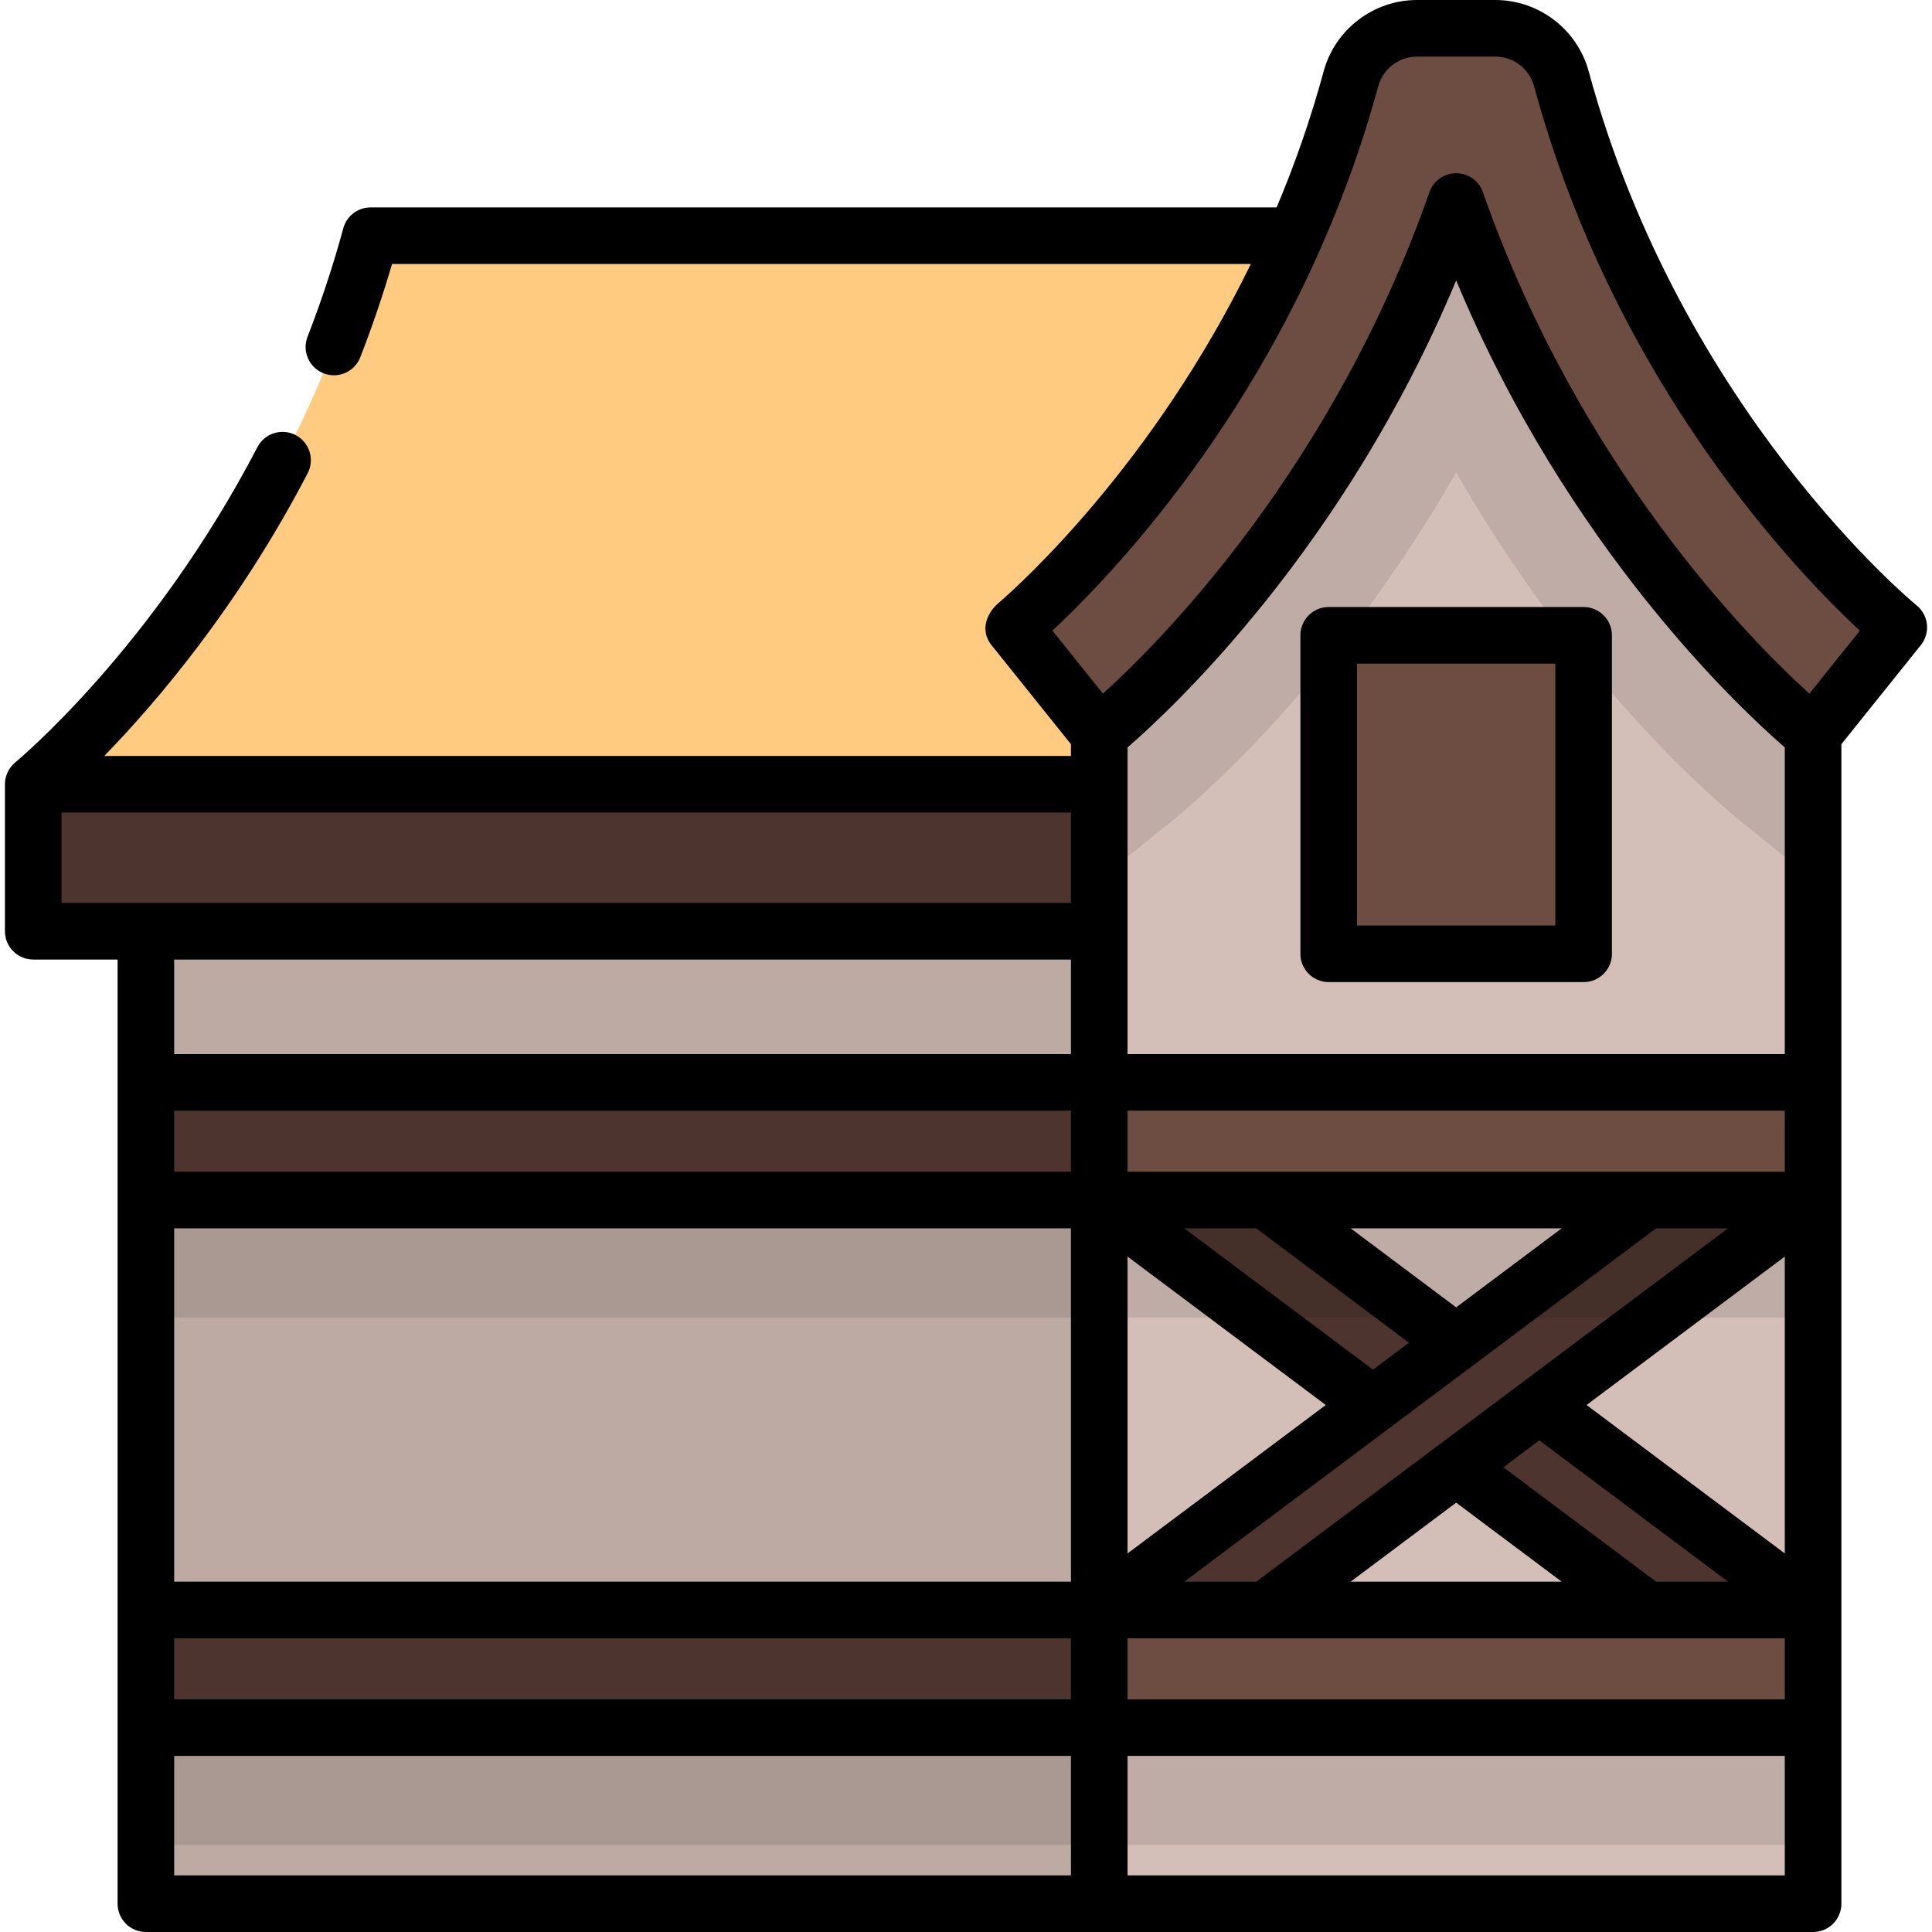 <?xml version="1.0" encoding="iso-8859-1"?>
<!-- Generator: Adobe Illustrator 19.0.0, SVG Export Plug-In . SVG Version: 6.00 Build 0)  -->
<svg version="1.1" id="Capa_1" xmlns="http://www.w3.org/2000/svg" xmlns:xlink="http://www.w3.org/1999/xlink" x="0px" y="0px"
	 viewBox="0 0 512 512" style="enable-background:new 0 0 512 512;" xml:space="preserve">
<polygon style="fill:#BCAAA3;" points="291.31,246.789 225.691,227.308 79.691,231.095 38.657,246.789 38.657,286.843 
	54.691,302.431 38.657,318.018 38.657,426.663 52.691,442.25 38.657,457.838 38.657,504.5 291.31,504.5 385.897,372.291 "/>
<path style="fill:#FFCB80;" d="M98.215,62.464c-25.108,92.5-88.802,144.87-89.411,145.364l13.888,19.48h278l35.246-19.48
	l46.627-145.364C382.564,62.464,98.215,62.464,98.215,62.464z"/>
<polygon style="fill:#4D342E;" points="323.44,246.789 335.937,207.828 291.31,207.828 8.804,207.828 8.804,246.789 "/>
<polygon style="fill:#D4BFB8;" points="480.484,194.581 480.484,194.58 450.691,139.987 385.897,26.987 291.31,162.987 
	291.31,194.581 291.31,286.843 291.31,286.843 385.897,302.431 480.484,286.843 480.484,286.843 "/>
<rect x="352.121" y="168.36" style="fill:#6D4C41;" width="67.56" height="84.4"/>
<polygon style="fill:#D4BFB8;" points="480.483,318.018 385.897,302.431 291.31,318.018 291.31,426.663 291.31,426.663 
	385.897,442.25 480.484,426.663 480.484,318.018 "/>
<polygon style="fill:#4D342E;" points="480.484,426.663 407.941,372.34 480.484,318.018 466.025,307.587 436.397,318.018 
	385.897,355.833 335.398,318.018 310.691,302.431 291.31,318.018 291.31,318.018 291.31,318.018 291.31,318.018 291.31,318.018 
	363.853,372.34 291.31,426.663 308.025,436.987 335.398,426.663 385.897,388.848 436.397,426.663 467.358,436.987 "/>
<path style="opacity:0.1;enable-background:new    ;" d="M450.691,139.987l-64.794-113l-94.587,136v31.594v38.458l18.771-15.056
	c5.393-4.325,43.166-35.771,75.816-92.784c32.652,57.016,70.427,88.461,75.82,92.786l18.768,15.051v-38.455l0,0L450.691,139.987z"/>
<path style="fill:#6D4C41;" d="M480.484,194.581c-2.757-2.211-63.085-51.399-94.587-141.181
	c-31.502,89.782-91.83,138.97-94.587,141.181l-22.714-28.319c0.61-0.494,64.304-52.864,89.411-145.364
	c2.147-7.909,9.324-13.398,17.518-13.398h20.745c8.194,0,15.371,5.489,17.518,13.397c25.261,93.069,88.773,144.852,89.411,145.364
	L480.484,194.581z"/>
<polygon style="fill:#4D342E;" points="291.31,286.843 38.657,286.843 38.657,318.018 291.31,318.018 310.691,302.431 "/>
<rect x="291.311" y="286.84" style="fill:#6D4C41;" width="189.17" height="31.18"/>
<polygon style="fill:#D4BFB8;" points="480.483,457.838 480.484,457.838 385.897,442.25 291.31,457.838 291.311,457.838 
	291.31,457.838 291.31,504.5 480.484,504.5 480.484,457.838 "/>
<polygon style="fill:#4D342E;" points="291.31,426.663 38.657,426.663 38.657,457.838 291.31,457.838 310.691,442.25 "/>
<rect x="291.311" y="426.66" style="fill:#6D4C41;" width="189.17" height="31.18"/>
<rect x="38.657" y="457.81" style="opacity:0.1;enable-background:new    ;" width="441.83" height="31.13"/>
<rect x="38.657" y="318.02" style="opacity:0.1;enable-background:new    ;" width="441.83" height="31.13"/>
<path d="M419.679,160.865h-67.56c-4.143,0-7.5,3.357-7.5,7.5v84.398c0,4.143,3.357,7.5,7.5,7.5h67.56c4.143,0,7.5-3.357,7.5-7.5
	v-84.398C427.179,164.222,423.822,160.865,419.679,160.865z M412.179,245.263h-52.56v-69.398h52.56V245.263z"/>
<path d="M31.16,504.5c0,4.142,3.358,7.5,7.5,7.5h441.827c4.143,0,7.5-3.358,7.5-7.5V197.217l21.064-26.263
	c2.582-3.22,2.064-7.932-1.142-10.53c-0.622-0.504-62.432-51.413-86.882-141.492C418.003,7.786,407.822,0,396.272,0h-20.745
	c-11.55,0-21.729,7.786-24.756,18.932c-3.475,12.803-7.723,24.823-12.449,36.032H98.217c-3.385,0-6.351,2.268-7.238,5.535
	c-2.614,9.631-5.802,19.298-9.476,28.734c-1.502,3.86,0.408,8.207,4.269,9.71c3.86,1.503,8.207-0.409,9.71-4.269
	c3.162-8.123,5.983-16.411,8.412-24.71h227.599c-25.999,53.161-60.986,84.75-66.788,89.765c-0.017,0.015-0.033,0.029-0.049,0.043
	c-3.345,2.837-4.921,7.425-1.909,11.183l21.065,26.263v3.111H27.637c13.866-14.256,35.549-39.667,53.895-74.912
	c1.912-3.674,0.484-8.203-3.19-10.115c-3.675-1.914-8.204-0.484-10.116,3.189c-27.824,53.452-63.794,83.226-64.16,83.527
	c-1.719,1.414-2.76,3.581-2.76,5.81v38.96c0,4.142,3.358,7.5,7.5,7.5H31.16C31.16,254.288,31.16,504.5,31.16,504.5z
	 M472.987,450.338H298.813v-16.175h174.174L472.987,450.338L472.987,450.338z M472.987,310.518H298.813v-16.175h174.174
	L472.987,310.518L472.987,310.518z M472.987,411.677l-52.531-39.337l52.531-39.336V411.677z M457.959,325.518l-125.055,93.645
	h-19.062l125.055-93.645H457.959z M438.896,419.163l-40.483-30.315l9.531-7.137l50.015,37.453h-19.063V419.163z M385.9,346.464
	l-27.972-20.946h55.943L385.9,346.464z M373.387,355.833l-9.531,7.138l-50.015-37.453h19.063L373.387,355.833z M351.344,372.341
	l-52.531,39.336v-78.673L351.344,372.341z M385.9,398.217l27.972,20.946h-55.944L385.9,398.217z M283.813,310.518H46.16v-16.175
	h237.653V310.518z M46.16,325.518h237.653v93.645H46.16V325.518z M46.16,434.163h237.653v16.175H46.16V434.163z M472.987,279.343
	H298.813v-81.271c11.847-10.25,57.499-52.833,87.087-123.747c29.588,70.914,75.24,113.497,87.087,123.747L472.987,279.343
	L472.987,279.343z M283.813,254.289v25.055H46.16v-25.055H283.813z M46.16,465.338h237.653V497H46.16V465.338z M298.813,497v-31.662
	h174.174V497H298.813z M365.248,22.862c1.256-4.629,5.483-7.862,10.279-7.862h20.745c4.796,0,9.023,3.233,10.279,7.862
	c21.395,78.82,69.832,128.977,86.331,144.277l-13.379,16.68c-15.896-14.415-60.903-59.875-86.526-132.903
	c-1.055-3.005-3.893-5.017-7.077-5.017s-6.022,2.012-7.077,5.017c-25.625,73.033-70.633,118.491-86.527,132.902l-11.717-14.607
	l-1.674-2.087c13.278-12.368,47.384-47.494,71.232-101.637c0.046-0.104,0.076-0.212,0.117-0.317
	C355.984,52.143,361.13,38.032,365.248,22.862z M16.306,215.328h267.507v23.96H16.306V215.328z"/>
<g>
</g>
<g>
</g>
<g>
</g>
<g>
</g>
<g>
</g>
<g>
</g>
<g>
</g>
<g>
</g>
<g>
</g>
<g>
</g>
<g>
</g>
<g>
</g>
<g>
</g>
<g>
</g>
<g>
</g>
</svg>
